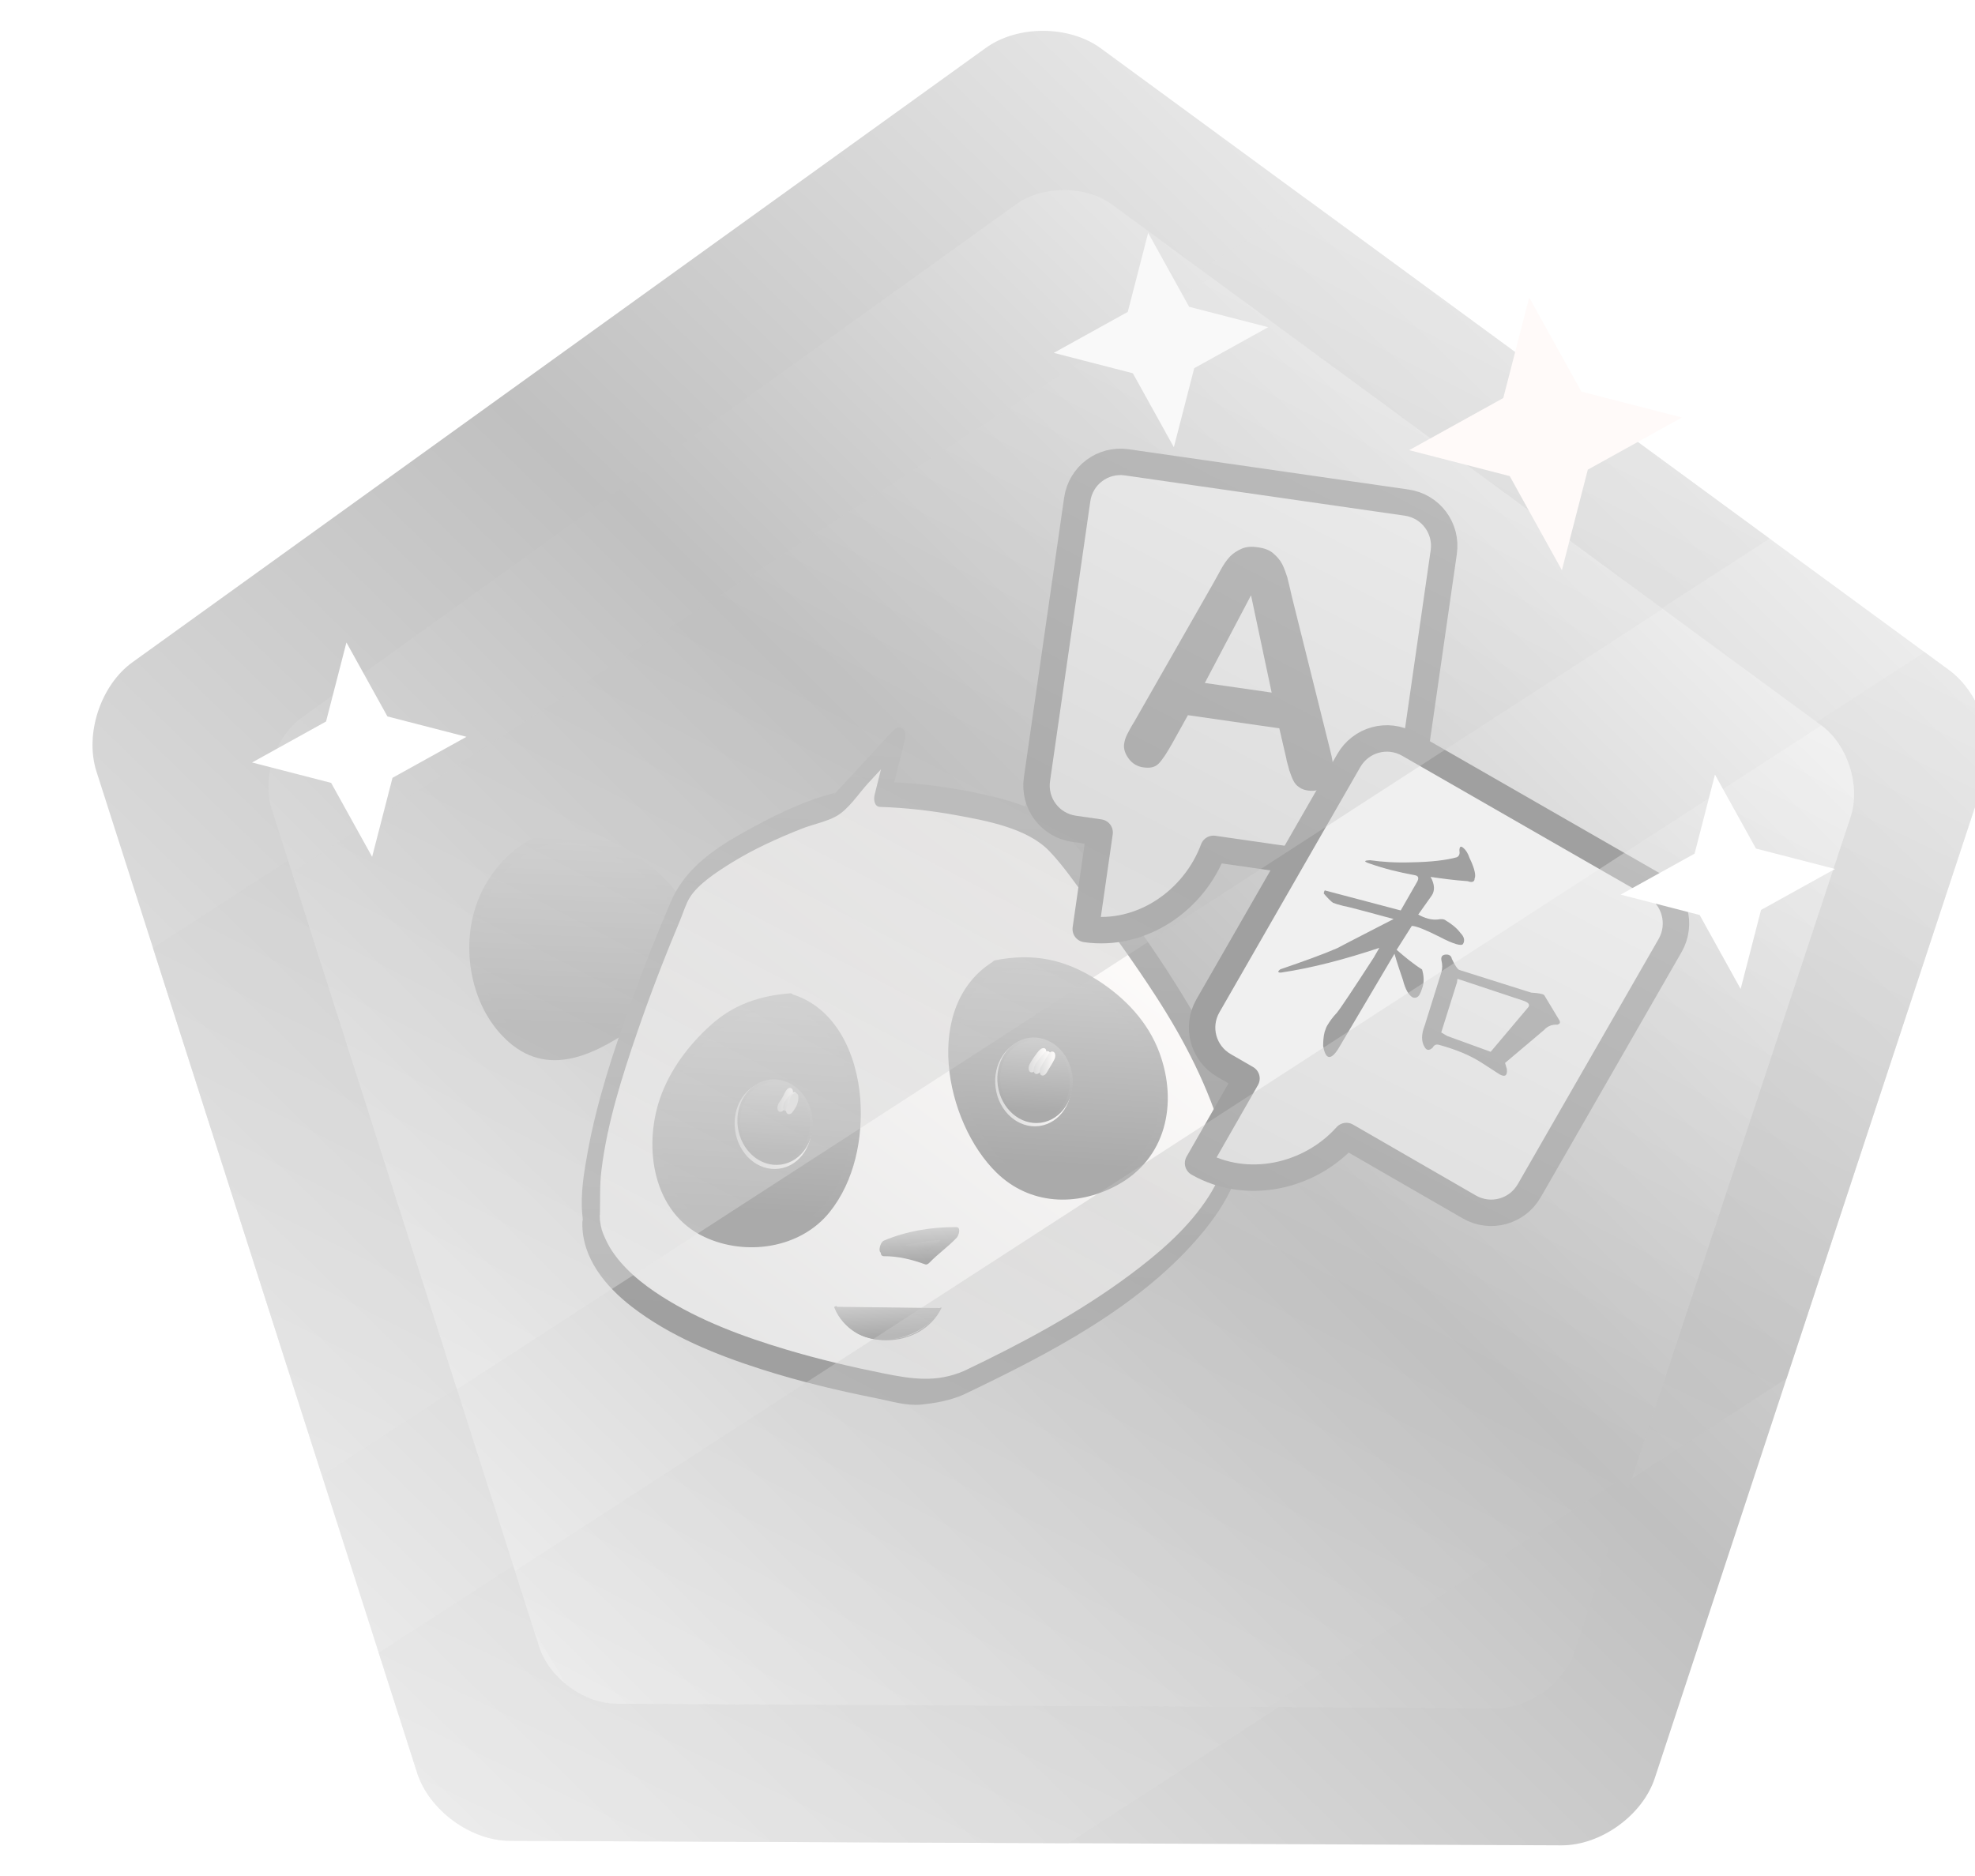 <?xml version="1.0" encoding="UTF-8" standalone="no"?>
<!-- Generator: Gravit.io -->
<svg xmlns="http://www.w3.org/2000/svg" xmlns:xlink="http://www.w3.org/1999/xlink" style="isolation:isolate" viewBox="700.103 67.461 448.348 425.969" width="448.348pt" height="425.969pt"><g style="isolation:isolate"><g><defs><filter id="pWpYwrN3e4GC0tXwWzeAmwgUWLwuTNkZ" x="-200%" y="-200%" width="400%" height="400%" filterUnits="objectBoundingBox" color-interpolation-filters="sRGB"><feGaussianBlur xmlns="http://www.w3.org/2000/svg" in="SourceGraphic" stdDeviation="2.147"/><feOffset xmlns="http://www.w3.org/2000/svg" dx="-11" dy="0" result="pf_100_offsetBlur"/><feFlood xmlns="http://www.w3.org/2000/svg" flood-color="#000000" flood-opacity="0.65"/><feComposite xmlns="http://www.w3.org/2000/svg" in2="pf_100_offsetBlur" operator="in" result="pf_100_dropShadow"/><feBlend xmlns="http://www.w3.org/2000/svg" in="SourceGraphic" in2="pf_100_dropShadow" mode="normal" result="_out_Yd2ydRu88qz9W9ImbNmeQJ5FEWaws7vu"/><feOffset xmlns="http://www.w3.org/2000/svg" in="_out_Yd2ydRu88qz9W9ImbNmeQJ5FEWaws7vu" dx="14" dy="0"/><feGaussianBlur xmlns="http://www.w3.org/2000/svg" stdDeviation="2.147" result="pf_101_offsetBlur"/><feComposite xmlns="http://www.w3.org/2000/svg" in="_out_Yd2ydRu88qz9W9ImbNmeQJ5FEWaws7vu" in2="pf_101_offsetBlur" result="pf_101_inverse" operator="out"/><feFlood xmlns="http://www.w3.org/2000/svg" flood-color="#000000" flood-opacity="0.5" result="pf_101_color"/><feComposite xmlns="http://www.w3.org/2000/svg" in="pf_101_color" in2="pf_101_inverse" operator="in" result="pf_101_shadow"/><feComposite xmlns="http://www.w3.org/2000/svg" in="pf_101_shadow" in2="_out_Yd2ydRu88qz9W9ImbNmeQJ5FEWaws7vu" operator="over" result="_out_5weFoQYJX1lZlGiSoMOiaDsYVllTPfoP"/><feMerge><feMergeNode in="_out_5weFoQYJX1lZlGiSoMOiaDsYVllTPfoP"/></feMerge></filter></defs><g filter="url(#pWpYwrN3e4GC0tXwWzeAmwgUWLwuTNkZ)"><linearGradient id="_lgradient_64" x1="0.832" y1="-0.054" x2="0.076" y2="1.137" gradientTransform="matrix(421.14,86.39,-87.519,426.643,754.129,32.005)" gradientUnits="userSpaceOnUse"><stop offset="0.435%" stop-opacity="1" style="stop-color:rgb(255,255,255)"/><stop offset="43.043%" stop-opacity="1" style="stop-color:rgb(192,192,192)"/><stop offset="98.261%" stop-opacity="1" style="stop-color:rgb(255,255,255)"/></linearGradient><path d=" M 1051.571 486.43 L 932.211 485.918 L 812.851 485.406 C 803.945 485.368 794.51 478.451 791.794 469.969 L 755.397 356.293 L 718.999 242.617 C 716.283 234.135 719.946 223.024 727.174 217.82 L 824.039 148.076 L 920.904 78.331 C 928.131 73.128 939.83 73.178 947.013 78.443 L 1043.277 149.015 L 1139.54 219.588 C 1146.723 224.853 1150.29 235.995 1147.502 244.454 L 1110.131 357.814 L 1072.76 471.174 C 1069.972 479.632 1060.477 486.468 1051.571 486.43 Z " fill="url(#_lgradient_64)"/><clipPath id="_clipPath_O3XdjxkklsXzUnmgYhoRbOEV6NRlt6vL"><path d=" M 1051.571 486.43 L 932.211 485.918 L 812.851 485.406 C 803.945 485.368 794.51 478.451 791.794 469.969 L 755.397 356.293 L 718.999 242.617 C 716.283 234.135 719.946 223.024 727.174 217.82 L 824.039 148.076 L 920.904 78.331 C 928.131 73.128 939.83 73.178 947.013 78.443 L 1043.277 149.015 L 1139.54 219.588 C 1146.723 224.853 1150.29 235.995 1147.502 244.454 L 1110.131 357.814 L 1072.76 471.174 C 1069.972 479.632 1060.477 486.468 1051.571 486.43 Z " fill="url(#_lgradient_64)"/></clipPath><g clip-path="url(#_clipPath_O3XdjxkklsXzUnmgYhoRbOEV6NRlt6vL)"><defs><linearGradient id="_lgradient_65" x1="0.832" y1="-0.054" x2="0.076" y2="1.137"><stop offset="0.435%" style="stop-color:#FFFFFF"/><stop offset="43.043%" style="stop-color:#C0C0C0"/><stop offset="98.261%" style="stop-color:#FFFFFF"/></linearGradient></defs><path d="M 644.12 339.477 L 1078.948 58 L 1141 162.423 L 706.172 443.9 L 706.172 443.9 L 706.172 443.9 L 706.172 443.9 L 706.172 443.9 L 706.172 443.9 L 706.172 443.9 L 644.12 339.477 Z" style="stroke:none;fill:url(#_lgradient_65);stroke-miterlimit:10;opacity:0.5;"/><defs><linearGradient id="_lgradient_66" x1="0.832" y1="-0.054" x2="0.076" y2="1.137"><stop offset="0.435%" style="stop-color:#FFFFFF"/><stop offset="43.043%" style="stop-color:#C0C0C0"/><stop offset="98.261%" style="stop-color:#FFFFFF"/></linearGradient></defs><path d="M 758.6 458.567 L 1228.948 154.1 L 1291 258.523 L 820.652 562.99 L 820.652 562.99 L 820.652 562.99 L 820.652 562.99 L 820.652 562.99 L 820.652 562.99 L 820.652 562.99 L 758.6 458.567 Z" style="stroke:none;fill:url(#_lgradient_66);stroke-miterlimit:10;opacity:0.5;"/></g></g><defs><filter id="fDM41DMtDGZHGSCObwCyM5U2d2SrLj6t" x="-200%" y="-200%" width="400%" height="400%" filterUnits="objectBoundingBox" color-interpolation-filters="sRGB"><feGaussianBlur xmlns="http://www.w3.org/2000/svg" in="SourceGraphic" stdDeviation="2.147"/><feOffset xmlns="http://www.w3.org/2000/svg" dx="2" dy="0" result="pf_100_offsetBlur"/><feFlood xmlns="http://www.w3.org/2000/svg" flood-color="#000000" flood-opacity="0.65"/><feComposite xmlns="http://www.w3.org/2000/svg" in2="pf_100_offsetBlur" operator="in" result="pf_100_dropShadow"/><feBlend xmlns="http://www.w3.org/2000/svg" in="SourceGraphic" in2="pf_100_dropShadow" mode="normal"/></filter></defs><g filter="url(#fDM41DMtDGZHGSCObwCyM5U2d2SrLj6t)"><linearGradient id="_lgradient_67" x1="0.832" y1="-0.054" x2="0.076" y2="1.137" gradientTransform="matrix(352.21,72.565,-73.513,356.813,789.309,74.967)" gradientUnits="userSpaceOnUse"><stop offset="0.435%" stop-opacity="1" style="stop-color:rgb(255,255,255)"/><stop offset="43.043%" stop-opacity="1" style="stop-color:rgb(192,192,192)"/><stop offset="98.261%" stop-opacity="1" style="stop-color:rgb(255,255,255)"/></linearGradient><path d=" M 1037.785 455.294 L 937.944 454.78 L 838.103 454.266 C 830.653 454.228 822.766 448.435 820.5 441.339 L 790.136 346.225 L 759.772 251.112 C 757.506 244.015 760.578 234.724 766.628 230.376 L 847.703 172.106 L 928.778 113.837 C 934.827 109.489 944.613 109.539 950.617 113.949 L 1031.089 173.05 L 1111.56 232.15 C 1117.564 236.56 1120.541 245.883 1118.202 252.956 L 1086.861 347.752 L 1055.52 442.548 C 1053.181 449.621 1045.235 455.332 1037.785 455.294 Z " fill="url(#_lgradient_67)"/><clipPath id="_clipPath_bZCCJUj0Uc98DnP8eUGmTt69x2x4bz8t"><path d=" M 1037.785 455.294 L 937.944 454.78 L 838.103 454.266 C 830.653 454.228 822.766 448.435 820.5 441.339 L 790.136 346.225 L 759.772 251.112 C 757.506 244.015 760.578 234.724 766.628 230.376 L 847.703 172.106 L 928.778 113.837 C 934.827 109.489 944.613 109.539 950.617 113.949 L 1031.089 173.05 L 1111.56 232.15 C 1117.564 236.56 1120.541 245.883 1118.202 252.956 L 1086.861 347.752 L 1055.52 442.548 C 1053.181 449.621 1045.235 455.332 1037.785 455.294 Z " fill="url(#_lgradient_67)"/></clipPath><g clip-path="url(#_clipPath_bZCCJUj0Uc98DnP8eUGmTt69x2x4bz8t)"><defs><filter id="NNyll74XsGLFN90eTIG6k82MB1gJDvoc" x="-200%" y="-200%" width="400%" height="400%" filterUnits="objectBoundingBox" color-interpolation-filters="sRGB"><feGaussianBlur xmlns="http://www.w3.org/2000/svg" in="SourceGraphic" stdDeviation="2.147"/><feOffset xmlns="http://www.w3.org/2000/svg" dx="-3" dy="0" result="pf_100_offsetBlur"/><feFlood xmlns="http://www.w3.org/2000/svg" flood-color="#000000" flood-opacity="0.65"/><feComposite xmlns="http://www.w3.org/2000/svg" in2="pf_100_offsetBlur" operator="in" result="pf_100_dropShadow"/><feBlend xmlns="http://www.w3.org/2000/svg" in="SourceGraphic" in2="pf_100_dropShadow" mode="normal" result="_out_qfyFf3OY33ayKQXnVIwePAfuQcjn77ZX"/><feOffset xmlns="http://www.w3.org/2000/svg" in="_out_qfyFf3OY33ayKQXnVIwePAfuQcjn77ZX" dx="5" dy="0"/><feGaussianBlur xmlns="http://www.w3.org/2000/svg" stdDeviation="2.147" result="pf_101_offsetBlur"/><feComposite xmlns="http://www.w3.org/2000/svg" in="_out_qfyFf3OY33ayKQXnVIwePAfuQcjn77ZX" in2="pf_101_offsetBlur" result="pf_101_inverse" operator="out"/><feFlood xmlns="http://www.w3.org/2000/svg" flood-color="#000000" flood-opacity="0.5" result="pf_101_color"/><feComposite xmlns="http://www.w3.org/2000/svg" in="pf_101_color" in2="pf_101_inverse" operator="in" result="pf_101_shadow"/><feComposite xmlns="http://www.w3.org/2000/svg" in="pf_101_shadow" in2="_out_qfyFf3OY33ayKQXnVIwePAfuQcjn77ZX" operator="over" result="_out_9rQ9YYWbX8FCmV8etnApmzTYC5WPh8dO"/><feMerge><feMergeNode in="_out_9rQ9YYWbX8FCmV8etnApmzTYC5WPh8dO"/></feMerge></filter></defs><g filter="url(#NNyll74XsGLFN90eTIG6k82MB1gJDvoc)"><clipPath id="_clipPath_cDYC7NiPjhnKlXKaSxbi5YA1qu7CISby"><rect x="783.353" y="232.007" width="258.338" height="317.955" transform="matrix(0.991,-0.136,0.136,0.991,-44.568,127.272)" fill="rgb(255,255,255)"/></clipPath><g clip-path="url(#_clipPath_cDYC7NiPjhnKlXKaSxbi5YA1qu7CISby)"><clipPath id="_clipPath_V4GwvuVBcQ1tbMJ3ZfJ3lBwByOq3Umu9"><path d=" M 763 250.978 L 1018.955 215.968 L 1062.044 530.99 L 806.089 566 L 763 250.978 Z " fill="rgb(255,255,255)"/></clipPath><g clip-path="url(#_clipPath_V4GwvuVBcQ1tbMJ3ZfJ3lBwByOq3Umu9)"><linearGradient id="_lgradient_68" x1="0.257" y1="0.893" x2="0.61" y2="-1.135" gradientTransform="matrix(47.817,-6.541,6.668,48.75,800.432,260.454)" gradientUnits="userSpaceOnUse"><stop offset="2.5%" stop-opacity="1" style="stop-color:rgb(170,170,170)"/><stop offset="98.75%" stop-opacity="1" style="stop-color:rgb(255,255,255)"/><stop offset="100%" stop-opacity="1" style="stop-color:rgb(255,255,255)"/></linearGradient><path d=" M 851.228 275.69 C 848.838 267.994 838.012 261.185 830.947 258.407 C 818.534 253.687 806.629 264.408 804.235 276.235 C 803.288 281.044 803.538 286.292 805.036 291.135 C 806.534 295.977 809.281 300.415 813.328 303.606 C 822.913 311.12 832.958 304.397 841.011 298.749" fill="url(#_lgradient_68)"/><linearGradient id="_lgradient_69" x1="0.257" y1="0.893" x2="0.61" y2="-1.135" gradientTransform="matrix(49.969,-6.835,7.01,51.247,799.137,259.247)" gradientUnits="userSpaceOnUse"><stop offset="2.5%" stop-opacity="1" style="stop-color:rgb(170,170,170)"/><stop offset="98.75%" stop-opacity="1" style="stop-color:rgb(255,255,255)"/><stop offset="100%" stop-opacity="1" style="stop-color:rgb(255,255,255)"/></linearGradient><path d=" M 852.132 274.669 C 850.331 269.599 846.277 265.818 841.982 262.768 C 837.589 259.648 832.27 256.441 826.794 255.925 C 816.016 254.911 806.938 264.111 803.945 273.761 C 800.762 284.022 803.396 296.877 811.654 304.089 C 821.348 312.556 832.318 306.172 841.198 299.964 C 842.132 299.311 842.268 296.524 840.824 297.534 C 832.783 303.156 822.687 309.405 813.636 301.986 C 805.644 295.436 802.608 283.066 805.945 273.385 C 809.185 263.984 819.062 256.319 829.256 259.4 C 837.406 261.863 847.379 268.421 850.324 276.71 C 850.816 278.096 852.504 275.715 852.132 274.669 Z " fill="url(#_lgradient_69)"/><linearGradient id="_lgradient_70" x1="0.257" y1="0.893" x2="0.61" y2="-1.135" gradientTransform="matrix(45.038,-6.16,6.127,44.797,925.342,231.518)" gradientUnits="userSpaceOnUse"><stop offset="2.5%" stop-opacity="1" style="stop-color:rgb(170,170,170)"/><stop offset="98.75%" stop-opacity="1" style="stop-color:rgb(255,255,255)"/><stop offset="100%" stop-opacity="1" style="stop-color:rgb(255,255,255)"/></linearGradient><path d=" M 928.583 255.206 C 931.048 243.905 935.506 231.528 948.715 228.384 C 949.738 228.15 950.772 228.022 951.806 227.99 C 958.402 227.788 965.023 231.514 969.153 236.845 C 970.011 237.952 970.761 239.128 971.382 240.353 C 972.648 242.852 973.373 245.553 973.365 248.279 C 973.387 250.109 973.276 252.056 973.011 254.02 C 972.036 261.221 968.97 268.65 962.623 271.41 C 955.787 274.217 948.864 272.489 942.122 272.075" fill="url(#_lgradient_70)"/><linearGradient id="_lgradient_71" x1="0.257" y1="0.893" x2="0.61" y2="-1.135" gradientTransform="matrix(47.042,-6.434,6.481,47.379,924.104,230.468)" gradientUnits="userSpaceOnUse"><stop offset="2.5%" stop-opacity="1" style="stop-color:rgb(170,170,170)"/><stop offset="98.75%" stop-opacity="1" style="stop-color:rgb(255,255,255)"/><stop offset="100%" stop-opacity="1" style="stop-color:rgb(255,255,255)"/></linearGradient><path d=" M 929.531 255.165 C 931.366 246.935 934.101 237.981 941.37 232.921 C 949.606 227.188 959.912 229.138 966.698 236.133 C 973.306 242.946 973.659 252.882 970.232 261.393 C 965.307 273.63 953.236 271.443 942.445 270.654 C 941.311 270.571 940.44 273.396 941.798 273.495 C 948.615 273.993 956.021 275.638 962.555 272.771 C 966.761 270.927 969.664 267.155 971.48 263.045 C 975.373 254.232 975.934 243.117 969.68 235.304 C 962.966 226.915 951.702 224.042 942.316 229.639 C 933.329 234.999 929.786 245.595 927.635 255.247 C 927.203 257.182 929.197 256.662 929.531 255.165 Z " fill="url(#_lgradient_71)"/><linearGradient id="_lgradient_72" x1="0.076" y1="0.826" x2="1.119" y2="-0.197" gradientTransform="matrix(145.783,-19.941,20.008,146.276,816.751,246.702)" gradientUnits="userSpaceOnUse"><stop offset="0.87%" stop-opacity="1" style="stop-color:rgb(230,230,230)"/><stop offset="65%" stop-opacity="1" style="stop-color:rgb(254,252,251)"/></linearGradient><path d=" M 914.827 381.443 C 988.405 346.507 975.282 322.896 975.282 322.896 C 971.849 301.704 935.648 257.984 935.648 257.984 C 925.286 248.705 896.55 247.821 896.55 247.821 L 899.66 235.362 L 886.075 250.057 C 886.075 250.057 858.632 258.624 851.142 270.345 C 851.142 270.345 828.012 322.181 830.396 343.517 C 830.396 343.517 824.095 369.784 904.352 383.678 C 904.352 383.678 911.429 383.078 914.827 381.443 Z " fill="url(#_lgradient_72)"/><linearGradient id="_lgradient_73" x1="0.257" y1="0.893" x2="0.61" y2="-1.135" gradientTransform="matrix(149.979,-20.515,20.742,151.645,814.323,244.348)" gradientUnits="userSpaceOnUse"><stop offset="2.5%" stop-opacity="1" style="stop-color:rgb(160,160,160)"/><stop offset="98.333%" stop-opacity="1" style="stop-color:rgb(220,220,220)"/><stop offset="98.75%" stop-opacity="1" style="stop-color:rgb(255,255,255)"/></linearGradient><path d=" M 914.69 384.167 C 934.012 374.942 955.226 364.106 969.139 347.258 C 974.25 341.068 979.139 332.812 978.06 324.425 C 976.891 315.344 972.193 306.444 967.666 298.605 C 959.256 284.043 949.179 270.362 938.628 257.288 C 934.068 251.638 926.459 249.439 919.624 247.879 C 912.303 246.209 904.706 245.225 897.197 244.98 C 897.613 245.9 898.03 246.82 898.447 247.739 L 901.556 235.28 C 902.066 233.233 900.473 231.574 898.798 233.385 C 896.535 235.834 894.27 238.283 892.006 240.732 C 890.518 242.342 889.029 243.952 887.541 245.562 C 887.028 246.118 886.47 246.655 885.99 247.24 C 885.07 248.359 885.037 247.617 886.188 247.34 C 878.638 249.156 870.895 253.042 864.202 256.842 C 857.638 260.57 851.468 265.03 848.427 272.103 C 845.092 279.863 841.992 287.729 839.135 295.676 C 835.22 306.57 831.555 317.718 829.492 329.13 C 828.673 333.657 827.85 338.528 828.288 343.144 C 828.327 343.559 828.461 345.487 828.497 343.612 C 828.496 343.659 828.471 343.708 828.47 343.756 C 828.456 344.196 828.308 344.632 828.302 345.076 C 828.175 353.035 833.532 359.51 839.552 364.159 C 848.267 370.89 858.781 375.105 869.189 378.419 C 877.65 381.114 886.302 383.186 895.007 384.913 C 898.316 385.569 901.806 386.685 905.188 386.362 C 908.374 386.057 911.741 385.431 914.69 384.167 C 916.725 383.294 917.723 377.536 914.965 378.718 C 908.616 381.441 903.081 380.563 896.542 379.251 C 889.166 377.771 881.833 376.033 874.622 373.88 C 864.827 370.956 854.995 367.327 846.334 361.805 C 841.858 358.952 837.388 355.353 834.587 350.762 C 833.852 349.556 832.95 347.537 832.701 346.628 C 832.552 346.083 832.454 345.53 832.363 344.975 C 832.184 343.882 832.325 344.627 832.279 344.058 C 832.201 343.104 832.297 343.09 832.288 343.457 C 832.376 339.978 832.215 336.545 832.648 333.052 C 833.969 322.398 837.297 311.911 840.772 301.793 C 843.728 293.186 847.009 284.687 850.533 276.296 C 851.219 274.659 851.777 272.697 852.726 271.185 C 854.635 268.141 858.865 265.403 862.051 263.417 C 867.095 260.274 872.575 257.801 878.091 255.615 C 880.569 254.633 883.613 254.065 885.938 252.781 C 888.739 251.233 891.064 247.567 893.192 245.265 C 895.635 242.623 898.078 239.98 900.521 237.338 L 897.763 235.443 L 894.654 247.903 C 894.401 248.919 894.538 250.617 895.904 250.662 C 901.722 250.851 907.583 251.519 913.305 252.567 C 920.085 253.809 929.307 255.488 934.307 260.691 C 937.578 264.094 940.334 268.236 943.18 271.986 C 948.497 278.995 953.636 286.151 958.424 293.533 C 965.115 303.848 970.384 314.184 973.864 325.927 C 973.878 325.974 973.837 325.69 973.966 326.379 C 974.052 326.833 974.119 327.285 974.163 327.744 C 974.195 328.07 974.127 329.967 974.069 330.348 C 973.528 333.941 971.83 337.209 969.659 340.359 C 965.147 346.904 958.891 352.228 952.562 356.94 C 940.919 365.604 928.033 372.48 914.965 378.718 C 912.976 379.668 912.016 385.443 914.69 384.167 Z " fill="url(#_lgradient_73)"/><linearGradient id="_lgradient_74" x1="0.257" y1="0.893" x2="0.61" y2="-1.135" gradientTransform="matrix(16.276,-2.226,0.707,5.168,896.52,349.264)" gradientUnits="userSpaceOnUse"><stop offset="2.5%" stop-opacity="1" style="stop-color:rgb(170,170,170)"/><stop offset="98.75%" stop-opacity="1" style="stop-color:rgb(255,255,255)"/><stop offset="100%" stop-opacity="1" style="stop-color:rgb(255,255,255)"/></linearGradient><path d=" M 896.688 350.495 C 900.971 348.572 907.761 347.376 912.857 347.481 C 911.008 349.606 908.299 351.314 906.677 353.14 C 904.135 352.151 899.982 351.114 897.058 351.247" fill="url(#_lgradient_74)"/><linearGradient id="_lgradient_75" x1="0.257" y1="0.893" x2="0.61" y2="-1.135" gradientTransform="matrix(18.357,-2.511,1.08,7.896,895.33,348.027)" gradientUnits="userSpaceOnUse"><stop offset="2.5%" stop-opacity="1" style="stop-color:rgb(170,170,170)"/><stop offset="98.75%" stop-opacity="1" style="stop-color:rgb(255,255,255)"/><stop offset="100%" stop-opacity="1" style="stop-color:rgb(255,255,255)"/></linearGradient><path d=" M 896.619 351.857 C 901.607 349.739 907.133 348.871 912.534 348.901 C 912.498 348.098 912.462 347.296 912.427 346.493 C 910.509 348.537 908.19 350.134 906.247 352.152 C 906.578 352.022 906.909 351.891 907.241 351.76 C 904.088 350.601 900.754 349.804 897.382 349.827 C 896.229 349.834 895.399 352.676 896.735 352.667 C 899.957 352.646 903.104 353.413 906.114 354.52 C 906.503 354.663 906.854 354.392 907.108 354.128 C 909.051 352.11 911.367 350.517 913.287 348.469 C 913.736 347.991 914.353 346.068 913.18 346.061 C 907.632 346.03 901.881 346.957 896.757 349.133 C 895.737 349.566 895.237 352.444 896.619 351.857 Z " fill="url(#_lgradient_75)"/><defs><filter id="2mE8TO2YO3F6ZxO5YhAJrXbuf5OGRwit" x="-200%" y="-200%" width="400%" height="400%" filterUnits="objectBoundingBox" color-interpolation-filters="sRGB"><feOffset xmlns="http://www.w3.org/2000/svg" in="SourceGraphic" dx="0" dy="0"/><feGaussianBlur xmlns="http://www.w3.org/2000/svg" stdDeviation="2.147" result="pf_100_offsetBlur"/><feComposite xmlns="http://www.w3.org/2000/svg" in="SourceGraphic" in2="pf_100_offsetBlur" result="pf_100_inverse" operator="out"/><feFlood xmlns="http://www.w3.org/2000/svg" flood-color="#000000" flood-opacity="0.5" result="pf_100_color"/><feComposite xmlns="http://www.w3.org/2000/svg" in="pf_100_color" in2="pf_100_inverse" operator="in" result="pf_100_shadow"/><feComposite xmlns="http://www.w3.org/2000/svg" in="pf_100_shadow" in2="SourceGraphic" operator="over"/></filter></defs><g filter="url(#2mE8TO2YO3F6ZxO5YhAJrXbuf5OGRwit)"><linearGradient id="_lgradient_76" x1="0.257" y1="0.893" x2="0.61" y2="-1.135" gradientTransform="matrix(45.907,-6.279,7.25,53.003,909.76,288.413)" gradientUnits="userSpaceOnUse"><stop offset="2.5%" stop-opacity="1" style="stop-color:rgb(170,170,170)"/><stop offset="98.75%" stop-opacity="1" style="stop-color:rgb(255,255,255)"/><stop offset="100%" stop-opacity="1" style="stop-color:rgb(255,255,255)"/></linearGradient><path d=" M 921.948 286.868 C 902.621 298.069 915.526 339.628 937.567 338.485 C 949.786 337.883 960.773 330.229 960.327 317.187 C 959.689 304.704 953.182 296.235 942.726 290.177 C 934.884 285.633 929.49 285.302 921.686 286.904" fill="url(#_lgradient_76)"/></g><linearGradient id="_lgradient_77" x1="0.257" y1="0.893" x2="0.61" y2="-1.135" gradientTransform="matrix(48.113,-6.581,7.616,55.681,908.418,287.278)" gradientUnits="userSpaceOnUse"><stop offset="2.5%" stop-opacity="1" style="stop-color:rgb(170,170,170)"/><stop offset="98.75%" stop-opacity="1" style="stop-color:rgb(255,255,255)"/><stop offset="100%" stop-opacity="1" style="stop-color:rgb(255,255,255)"/></linearGradient><path d=" M 921.761 285.654 C 905.332 295.634 910.558 322.244 922.347 333.718 C 929.847 341.018 940.423 341.491 949.527 336.648 C 960.836 330.633 963.55 317.975 959.314 306.49 C 956.735 299.493 951.529 294.026 945.328 290.041 C 937.848 285.235 930.701 283.788 922.009 285.484 C 920.872 285.705 920.145 288.562 921.363 288.324 C 927.357 287.156 932.95 287.156 938.612 289.711 C 944.151 292.21 949.394 295.992 953.174 300.782 C 960.945 310.629 962.395 326.417 950.4 333.49 C 942.453 338.176 932.421 338.551 925.214 332.454 C 919.196 327.363 915.494 319.616 914.103 311.953 C 912.506 303.151 913.9 293.085 922.135 288.083 C 923.119 287.486 923.277 284.733 921.761 285.654 Z " fill="url(#_lgradient_77)"/><linearGradient id="_lgradient_78" x1="0" y1="0.5" x2="1" y2="0.5" gradientTransform="matrix(17.153,-2.346,2.687,19.647,920.778,304.639)" gradientUnits="userSpaceOnUse"><stop offset="0%" stop-opacity="1" style="stop-color:rgb(220,220,220)"/><stop offset="100%" stop-opacity="1" style="stop-color:rgb(254,252,251)"/><stop offset="100%" stop-opacity="1" style="stop-color:rgb(12,10,9)"/><stop offset="100%" stop-opacity="1" style="stop-color:rgb(255,255,255)"/></linearGradient><path d=" M 939.275 312.116 C 940.017 317.541 936.778 322.465 932.043 323.113 C 927.306 323.761 922.864 319.887 922.122 314.462 C 921.38 309.036 924.618 304.114 929.355 303.466 C 934.091 302.818 938.533 306.69 939.275 312.116 Z " fill="url(#_lgradient_78)"/><linearGradient id="_lgradient_79" x1="0.257" y1="0.893" x2="0.61" y2="-1.135" gradientTransform="matrix(16.275,-2.226,2.55,18.642,921.656,304.519)" gradientUnits="userSpaceOnUse"><stop offset="2.5%" stop-opacity="1" style="stop-color:rgb(170,170,170)"/><stop offset="98.75%" stop-opacity="1" style="stop-color:rgb(255,255,255)"/><stop offset="100%" stop-opacity="1" style="stop-color:rgb(255,255,255)"/></linearGradient><path d=" M 939.206 311.613 C 939.91 316.761 936.838 321.433 932.344 322.048 C 927.849 322.663 923.635 318.988 922.931 313.839 C 922.227 308.692 925.3 304.02 929.794 303.406 C 934.288 302.791 938.502 306.466 939.206 311.613 Z " fill="url(#_lgradient_79)"/><linearGradient id="_lgradient_80" x1="0.257" y1="0.893" x2="0.61" y2="-1.135"><stop offset="2.5%" stop-opacity="1" style="stop-color:rgb(170,170,170)"/><stop offset="98.75%" stop-opacity="1" style="stop-color:rgb(255,255,255)"/><stop offset="100%" stop-opacity="1" style="stop-color:rgb(255,255,255)"/></linearGradient><path d=" M 939.206 311.613 C 939.91 316.761 936.838 321.433 932.344 322.048 C 927.849 322.663 923.635 318.988 922.931 313.839 C 922.227 308.692 925.3 304.02 929.794 303.406 C 934.288 302.791 938.502 306.466 939.206 311.613 Z " fill="none" vector-effect="non-scaling-stroke" stroke-width="0.65" stroke="url(#_lgradient_80)" stroke-linejoin="miter" stroke-linecap="square" stroke-miterlimit="3"/><linearGradient id="_lgradient_81" x1="0" y1="0.5" x2="1" y2="0.5" gradientTransform="matrix(4.482,-0.613,0.693,5.07,929.039,305.957)" gradientUnits="userSpaceOnUse"><stop offset="0%" stop-opacity="1" style="stop-color:rgb(220,220,220)"/><stop offset="100%" stop-opacity="1" style="stop-color:rgb(254,252,251)"/><stop offset="100%" stop-opacity="1" style="stop-color:rgb(12,10,9)"/><stop offset="100%" stop-opacity="1" style="stop-color:rgb(255,255,255)"/></linearGradient><path d=" M 932.728 305.465 C 932.128 305.638 931.626 306.402 931.267 306.873 C 930.71 307.607 930.206 308.35 929.792 309.175 C 929.561 309.637 929.456 310.648 930.057 310.893 C 930.709 311.159 931.224 310.299 931.448 309.852 C 931.218 310.311 931.436 309.895 931.492 309.801 C 931.567 309.675 931.646 309.552 931.727 309.428 C 931.813 309.297 931.903 309.166 931.993 309.037 C 932.04 308.972 932.087 308.906 932.133 308.841 C 932.034 308.976 932.033 308.978 932.129 308.849 C 932.302 308.628 932.473 308.404 932.661 308.194 C 932.735 308.111 933.014 307.884 932.679 308.152 C 932.89 307.982 932.506 308.214 932.591 308.189 C 933.661 307.882 934.212 305.039 932.728 305.465 Z " fill="url(#_lgradient_81)"/><linearGradient id="_lgradient_82" x1="0" y1="0.5" x2="1" y2="0.5" gradientTransform="matrix(4.26,-0.583,0.655,4.789,930.187,306.605)" gradientUnits="userSpaceOnUse"><stop offset="0%" stop-opacity="1" style="stop-color:rgb(220,220,220)"/><stop offset="100%" stop-opacity="1" style="stop-color:rgb(254,252,251)"/><stop offset="100%" stop-opacity="1" style="stop-color:rgb(12,10,9)"/><stop offset="100%" stop-opacity="1" style="stop-color:rgb(255,255,255)"/></linearGradient><path d=" M 933.124 306.519 C 932.438 307.404 931.607 308.192 931.094 309.202 C 930.825 309.731 930.48 310.622 930.979 311.135 C 931.444 311.612 932.168 311.027 932.391 310.587 C 932.506 310.36 932.641 310.145 932.786 309.935 C 932.671 310.101 932.797 309.923 932.852 309.853 C 932.936 309.747 933.022 309.643 933.109 309.539 C 933.4 309.19 933.707 308.855 933.985 308.496 C 934.394 307.967 934.763 307.152 934.459 306.486 C 934.181 305.878 933.467 306.076 933.124 306.519 Z " fill="url(#_lgradient_82)"/><linearGradient id="_lgradient_83" x1="0" y1="0.5" x2="1" y2="0.5" gradientTransform="matrix(3.988,-0.545,0.697,5.096,931.542,306.658)" gradientUnits="userSpaceOnUse"><stop offset="0%" stop-opacity="1" style="stop-color:rgb(220,220,220)"/><stop offset="100%" stop-opacity="1" style="stop-color:rgb(254,252,251)"/><stop offset="100%" stop-opacity="1" style="stop-color:rgb(12,10,9)"/><stop offset="100%" stop-opacity="1" style="stop-color:rgb(255,255,255)"/></linearGradient><path d=" M 933.813 307.288 C 933.887 307.142 933.791 307.32 933.765 307.365 C 933.694 307.487 933.624 307.608 933.551 307.729 C 933.418 307.95 933.28 308.167 933.144 308.386 C 932.837 308.88 932.559 309.382 932.298 309.902 C 932.067 310.363 931.962 311.374 932.563 311.619 C 933.215 311.886 933.73 311.026 933.955 310.578 C 933.881 310.723 933.977 310.545 934.003 310.5 C 934.073 310.379 934.144 310.257 934.217 310.137 C 934.349 309.916 934.487 309.699 934.623 309.479 C 934.931 308.986 935.209 308.484 935.47 307.964 C 935.701 307.502 935.806 306.491 935.205 306.246 C 934.553 305.98 934.038 306.84 933.813 307.288 Z " fill="url(#_lgradient_83)"/><defs><filter id="PfQl09VpFAQE3l3HaKnrbX5iLXvykxUE" x="-200%" y="-200%" width="400%" height="400%" filterUnits="objectBoundingBox" color-interpolation-filters="sRGB"><feOffset xmlns="http://www.w3.org/2000/svg" in="SourceGraphic" dx="0" dy="0"/><feGaussianBlur xmlns="http://www.w3.org/2000/svg" stdDeviation="2.147" result="pf_100_offsetBlur"/><feComposite xmlns="http://www.w3.org/2000/svg" in="SourceGraphic" in2="pf_100_offsetBlur" result="pf_100_inverse" operator="out"/><feFlood xmlns="http://www.w3.org/2000/svg" flood-color="#000000" flood-opacity="0.5" result="pf_100_color"/><feComposite xmlns="http://www.w3.org/2000/svg" in="pf_100_color" in2="pf_100_inverse" operator="in" result="pf_100_shadow"/><feComposite xmlns="http://www.w3.org/2000/svg" in="pf_100_shadow" in2="SourceGraphic" operator="over"/></filter></defs><g filter="url(#PfQl09VpFAQE3l3HaKnrbX5iLXvykxUE)"><linearGradient id="_lgradient_84" x1="0.257" y1="0.893" x2="0.61" y2="-1.135" gradientTransform="matrix(45.907,-6.279,7.25,53.003,841.157,298.934)" gradientUnits="userSpaceOnUse"><stop offset="2.5%" stop-opacity="1" style="stop-color:rgb(170,170,170)"/><stop offset="98.75%" stop-opacity="1" style="stop-color:rgb(255,255,255)"/><stop offset="100%" stop-opacity="1" style="stop-color:rgb(255,255,255)"/></linearGradient><path d=" M 874.909 294.44 C 896.534 300.04 895.263 343.537 873.725 348.355 C 861.793 351.056 849.154 346.635 846.082 333.951 C 843.344 321.756 847.337 311.85 855.783 303.207 C 862.117 296.725 867.223 294.956 875.171 294.404" fill="url(#_lgradient_84)"/></g><linearGradient id="_lgradient_85" x1="0.257" y1="0.893" x2="0.61" y2="-1.135" gradientTransform="matrix(48.06,-6.574,7.623,55.73,839.884,297.781)" gradientUnits="userSpaceOnUse"><stop offset="2.5%" stop-opacity="1" style="stop-color:rgb(170,170,170)"/><stop offset="98.75%" stop-opacity="1" style="stop-color:rgb(255,255,255)"/><stop offset="100%" stop-opacity="1" style="stop-color:rgb(255,255,255)"/></linearGradient><path d=" M 874.345 295.82 C 890.352 300.319 892.428 322.79 886.557 335.717 C 882.652 344.312 874.965 348.218 865.642 347.643 C 852.63 346.841 845.265 336.321 846.329 323.71 C 846.933 316.54 850.549 310.249 855.384 305.063 C 860.864 299.186 866.899 296.455 874.848 295.825 C 876.004 295.732 876.794 292.88 875.494 292.984 C 868.56 293.534 862.673 295.5 857.438 300.211 C 852.4 304.743 848.114 310.454 845.911 316.909 C 842.086 328.119 844.362 342.842 856.017 348.302 C 865.449 352.721 877.817 350.918 884.45 342.647 C 890.103 335.599 892.051 325.838 891.395 316.992 C 890.652 306.951 885.943 296.003 875.472 293.06 C 874.271 292.722 873.207 295.499 874.345 295.82 Z " fill="url(#_lgradient_85)"/><linearGradient id="_lgradient_86" x1="0" y1="0.5" x2="1" y2="0.5" gradientTransform="matrix(17.303,-2.367,2.711,19.819,861.62,314.166)" gradientUnits="userSpaceOnUse"><stop offset="0%" stop-opacity="1" style="stop-color:rgb(220,220,220)"/><stop offset="100%" stop-opacity="1" style="stop-color:rgb(254,252,251)"/><stop offset="100%" stop-opacity="1" style="stop-color:rgb(12,10,9)"/><stop offset="100%" stop-opacity="1" style="stop-color:rgb(255,255,255)"/></linearGradient><path d=" M 880.279 321.708 C 881.027 327.18 877.76 332.147 872.983 332.801 C 868.205 333.454 863.724 329.547 862.975 324.075 C 862.227 318.602 865.494 313.636 870.272 312.982 C 875.049 312.329 879.53 316.235 880.279 321.708 Z " fill="url(#_lgradient_86)"/><linearGradient id="_lgradient_87" x1="0.257" y1="0.893" x2="0.61" y2="-1.135" gradientTransform="matrix(16.276,-2.226,2.55,18.641,862.648,314.025)" gradientUnits="userSpaceOnUse"><stop offset="2.5%" stop-opacity="1" style="stop-color:rgb(170,170,170)"/><stop offset="98.75%" stop-opacity="1" style="stop-color:rgb(255,255,255)"/><stop offset="100%" stop-opacity="1" style="stop-color:rgb(255,255,255)"/></linearGradient><path d=" M 880.198 321.119 C 880.902 326.268 877.83 330.938 873.335 331.553 C 868.841 332.168 864.627 328.494 863.923 323.346 C 863.219 318.198 866.291 313.527 870.785 312.912 C 875.28 312.297 879.494 315.972 880.198 321.119 Z " fill="url(#_lgradient_87)"/><linearGradient id="_lgradient_88" x1="0.257" y1="0.893" x2="0.61" y2="-1.135"><stop offset="2.5%" stop-opacity="1" style="stop-color:rgb(170,170,170)"/><stop offset="98.75%" stop-opacity="1" style="stop-color:rgb(255,255,255)"/><stop offset="100%" stop-opacity="1" style="stop-color:rgb(255,255,255)"/></linearGradient><path d=" M 880.198 321.119 C 880.902 326.268 877.83 330.938 873.335 331.553 C 868.841 332.168 864.627 328.494 863.923 323.346 C 863.219 318.198 866.291 313.527 870.785 312.912 C 875.28 312.297 879.494 315.972 880.198 321.119 Z " fill="none" vector-effect="non-scaling-stroke" stroke-width="0.65" stroke="url(#_lgradient_88)" stroke-linejoin="miter" stroke-linecap="square" stroke-miterlimit="3"/><linearGradient id="_lgradient_89" x1="0" y1="0.5" x2="1" y2="0.5" gradientTransform="matrix(3.988,-0.546,0.693,5.068,872.005,314.911)" gradientUnits="userSpaceOnUse"><stop offset="0%" stop-opacity="1" style="stop-color:rgb(220,220,220)"/><stop offset="100%" stop-opacity="1" style="stop-color:rgb(254,252,251)"/><stop offset="100%" stop-opacity="1" style="stop-color:rgb(12,10,9)"/><stop offset="100%" stop-opacity="1" style="stop-color:rgb(255,255,255)"/></linearGradient><path d=" M 874.277 315.54 C 874.184 315.732 874.093 315.924 873.996 316.114 C 874.086 315.937 873.826 316.428 873.797 316.479 C 873.603 316.828 873.398 317.184 873.16 317.504 C 872.759 318.041 872.379 318.839 872.687 319.513 C 872.961 320.114 873.685 319.932 874.021 319.481 C 874.786 318.453 875.373 317.367 875.933 316.216 C 876.159 315.751 876.273 314.745 875.669 314.498 C 875.021 314.234 874.496 315.09 874.277 315.54 Z " fill="url(#_lgradient_89)"/><linearGradient id="_lgradient_90" x1="0" y1="0.5" x2="1" y2="0.5" gradientTransform="matrix(3.462,-0.474,0.549,4.013,873.467,315.809)" gradientUnits="userSpaceOnUse"><stop offset="0%" stop-opacity="1" style="stop-color:rgb(220,220,220)"/><stop offset="100%" stop-opacity="1" style="stop-color:rgb(254,252,251)"/><stop offset="100%" stop-opacity="1" style="stop-color:rgb(12,10,9)"/><stop offset="100%" stop-opacity="1" style="stop-color:rgb(255,255,255)"/></linearGradient><path d=" M 875.606 315.832 C 875.048 316.531 874.406 317.116 874.075 317.974 C 873.889 318.457 873.708 319.434 874.34 319.693 C 874.959 319.945 875.551 319.117 875.731 318.65 C 875.811 318.442 875.717 318.719 875.677 318.736 C 875.71 318.722 875.773 318.588 875.793 318.555 C 875.733 318.653 875.671 318.706 875.778 318.585 C 875.84 318.515 875.898 318.443 875.96 318.374 C 876.128 318.185 876.309 318.007 876.467 317.809 C 876.882 317.288 877.243 316.46 876.94 315.8 C 876.66 315.185 875.953 315.396 875.606 315.832 Z " fill="url(#_lgradient_90)"/><linearGradient id="_lgradient_91" x1="6.971" y1="-32.255" x2="0.971" y2="74.904" gradientTransform="matrix(3.191,-0.437,0.617,4.514,874.026,316)" gradientUnits="userSpaceOnUse"><stop offset="0%" stop-opacity="1" style="stop-color:rgb(220,220,220)"/><stop offset="100%" stop-opacity="1" style="stop-color:rgb(254,252,251)"/><stop offset="100%" stop-opacity="1" style="stop-color:rgb(12,10,9)"/><stop offset="100%" stop-opacity="1" style="stop-color:rgb(255,255,255)"/></linearGradient><path d=" M 875.351 317.784 C 875.352 317.655 875.351 317.664 875.346 317.811 C 875.375 317.637 875.372 317.627 875.339 317.783 C 875.354 317.728 875.37 317.672 875.386 317.617 C 875.318 317.771 875.328 317.755 875.418 317.567 C 875.426 317.573 875.242 317.849 875.235 317.861 C 875.142 317.992 875.146 317.989 875.248 317.851 C 875.201 317.914 875.153 317.977 875.106 318.04 C 874.701 318.574 874.325 319.378 874.632 320.049 C 874.908 320.654 875.627 320.464 875.967 320.016 C 876.809 318.906 877.465 317.756 877.319 316.31 C 877.254 315.684 876.628 315.453 876.148 315.833 C 875.572 316.286 875.278 317.063 875.351 317.784 Z " fill="url(#_lgradient_91)"/><linearGradient id="_lgradient_92" x1="0.257" y1="0.893" x2="0.61" y2="-1.135" gradientTransform="matrix(23.317,-3.189,1.226,8.966,885.776,364.157)" gradientUnits="userSpaceOnUse"><stop offset="2.5%" stop-opacity="1" style="stop-color:rgb(170,170,170)"/><stop offset="98.75%" stop-opacity="1" style="stop-color:rgb(255,255,255)"/><stop offset="100%" stop-opacity="1" style="stop-color:rgb(255,255,255)"/></linearGradient><path d=" M 909.57 364.454 C 906.373 371.996 890.023 376.056 885.776 364.157" fill="url(#_lgradient_92)"/><linearGradient id="_lgradient_93" x1="0.257" y1="0.893" x2="0.61" y2="-1.135" gradientTransform="matrix(23.929,-3.273,1.272,9.302,885.449,364.053)" gradientUnits="userSpaceOnUse"><stop offset="2.5%" stop-opacity="1" style="stop-color:rgb(170,170,170)"/><stop offset="98.75%" stop-opacity="1" style="stop-color:rgb(255,255,255)"/><stop offset="100%" stop-opacity="1" style="stop-color:rgb(255,255,255)"/></linearGradient><path d=" M 909.275 364.545 C 904.78 374.061 889.874 373.667 886.069 364.035 C 886.009 363.883 885.42 364.122 885.482 364.281 C 889.5 374.448 905.299 374.029 909.864 364.365 C 909.912 364.265 909.357 364.372 909.275 364.545 Z " fill="url(#_lgradient_93)"/></g></g></g><g filter="url(#eCcat2md2B6z2tYaN35TwNAiQyixjbW0)"><path d=" M 1017.43 181.571 L 953.9 172.429 C 948.448 171.644 943.432 175.398 942.647 180.85 L 933.505 244.38 C 932.72 249.832 936.474 254.849 941.926 255.634 L 947.734 256.469 L 944.579 278.397 C 957.261 280.222 969.225 271.902 973.573 260.188 L 1005.456 264.776 C 1010.908 265.561 1015.925 261.806 1016.709 256.354 L 1025.852 192.825 C 1026.637 187.372 1022.882 182.356 1017.43 181.571 Z " fill="rgb(240,240,240)" vector-effect="non-scaling-stroke" stroke-width="6" stroke="rgb(160,160,160)" stroke-linejoin="round" stroke-linecap="round" stroke-miterlimit="10"/><g><path d=" M 990.088 239.578 L 988.52 232.82 L 967.779 229.835 L 964.351 235.995 C 963.045 238.348 961.959 240.006 961.112 240.852 C 960.264 241.698 959.146 241.9 957.605 241.679 C 956.302 241.491 955.185 240.846 954.373 239.762 C 953.561 238.677 953.122 237.525 953.293 236.34 C 953.395 235.628 953.616 234.934 953.955 234.257 C 954.295 233.58 954.804 232.565 955.584 231.346 L 973.381 200.154 C 973.873 199.257 974.517 198.14 975.179 196.904 C 975.841 195.669 976.604 194.569 977.316 193.824 C 978.028 193.08 978.96 192.488 979.994 192.032 C 981.027 191.576 982.246 191.509 983.669 191.714 C 985.091 191.919 986.242 192.326 987.105 193.055 C 987.968 193.785 988.695 194.615 989.169 195.53 C 989.642 196.445 989.98 197.461 990.317 198.478 C 990.536 199.477 990.941 200.866 991.295 202.611 L 999.964 237.37 C 1000.672 240.013 1000.89 241.859 1000.72 243.044 C 1000.549 244.229 999.922 245.228 998.837 246.039 C 997.752 246.851 996.499 247.155 995.077 246.95 C 994.247 246.831 993.553 246.61 993.011 246.169 C 992.453 245.847 992.047 245.304 991.76 244.779 C 991.472 244.254 991.118 243.356 990.78 242.339 C 990.561 241.34 990.206 240.442 990.088 239.578 Z  M 971.613 222.523 L 986.785 224.706 L 982.1 202.618 L 971.613 222.523 Z " fill="rgb(160,160,160)"/></g><g><path d=" M 1073.53 268.403 L 1017.882 236.44 C 1013.075 233.692 1007.028 235.362 1004.279 240.169 L 972.317 295.817 C 969.568 300.624 971.239 306.671 976.045 309.42 L 981.072 312.321 L 970.078 331.547 C 981.147 337.858 995.392 334.706 1003.751 325.384 L 1031.677 341.501 C 1036.483 344.249 1042.531 342.579 1045.279 337.772 L 1077.241 282.124 C 1079.99 277.317 1078.337 271.151 1073.53 268.403 Z " fill="rgb(240,240,240)" vector-effect="non-scaling-stroke" stroke-width="6" stroke="rgb(160,160,160)" stroke-linejoin="round" stroke-linecap="round" stroke-miterlimit="10"/><g><path d=" M 1028.97 289.694 L 1028.85 290.524 L 1025.282 301.867 L 1026.619 302.664 L 1036.505 306.264 L 1044.966 296.231 C 1045.543 295.588 1045.137 295.046 1043.749 294.604 L 1028.97 289.694 Z  M 1052.16 299.202 C 1052.329 299.71 1052.177 299.93 1051.668 300.099 C 1050.466 300.047 1049.45 300.385 1048.585 301.349 L 1039.771 308.791 L 1040.176 310.18 C 1040.327 311.654 1039.785 312.06 1038.549 311.398 L 1034.454 308.752 C 1031.797 307.039 1028.597 305.731 1024.873 304.711 C 1024.179 304.491 1023.671 304.659 1023.331 305.336 C 1022.501 306.064 1021.908 305.978 1021.435 305.063 C 1020.759 303.877 1020.743 302.302 1021.507 300.356 L 1025.313 288.2 C 1025.551 287.388 1025.569 286.423 1025.333 285.542 C 1025.198 284.796 1025.385 284.339 1026.13 284.205 C 1026.994 284.087 1027.553 284.409 1027.687 285.155 C 1028.431 286.713 1029.023 287.645 1029.497 287.714 L 1045.698 292.828 C 1047.256 292.931 1048.204 293.067 1048.644 293.373 L 1052.16 299.202 Z  M 1032.854 266.904 C 1032.871 267.633 1032.345 267.92 1031.313 267.529 C 1028.078 267.306 1025.234 266.896 1022.863 266.555 C 1023.827 268.267 1023.859 269.723 1023.096 270.823 L 1020.06 275.104 C 1021.516 275.919 1023.022 276.378 1024.496 276.227 C 1025.241 276.092 1025.851 276.059 1026.392 276.5 C 1027.729 277.297 1028.812 278.179 1029.624 279.263 C 1030.47 280.111 1030.706 280.992 1030.231 281.77 C 1029.909 282.329 1028.046 281.819 1024.898 280.156 C 1021.852 278.629 1019.685 277.712 1018.601 277.677 L 1015.158 283.11 C 1016.985 284.703 1018.931 286.314 1020.928 287.569 C 1021.333 288.958 1021.399 290.178 1021.11 291.346 C 1020.889 292.04 1020.669 292.734 1020.346 293.293 C 1020.024 293.851 1019.499 294.139 1018.804 293.918 C 1017.907 293.426 1017.13 292.104 1016.59 289.97 C 1015.999 288.191 1015.307 286.276 1014.666 284.007 L 1001.875 305.636 C 1000.161 308.293 998.993 308.004 998.471 304.904 C 998.489 303.939 998.524 302.855 998.796 301.806 C 999.017 301.111 999.221 300.536 999.526 300.096 C 1000.001 299.317 1000.612 298.437 1001.612 297.372 C 1002.494 296.289 1005.275 292.092 1009.94 284.899 L 1011.229 282.665 C 1003.352 285.282 995.933 287.239 988.887 288.281 C 988.158 288.298 988.074 288.043 988.752 287.536 C 993.97 285.746 998.307 284.193 1001.661 282.74 C 1005.067 280.931 1009.371 278.768 1014.471 276.115 C 1007.716 274.296 1003.991 273.276 1003.043 273.139 C 1001.993 272.867 1001.18 272.629 1000.723 272.443 C 1000.283 272.137 999.539 271.425 998.609 270.324 C 998.694 269.731 998.847 269.511 998.948 269.647 L 1016.081 274.169 L 1019.797 267.687 C 1020.289 266.79 1020.12 266.282 1019.172 266.145 C 1015.752 265.532 1012.247 264.665 1008.794 263.442 C 1007.642 263.034 1007.795 262.814 1009.133 262.765 C 1011.859 263.157 1014.975 263.363 1018.379 263.248 C 1022.985 263.185 1026.559 262.732 1028.829 262.091 C 1029.354 261.803 1029.541 261.346 1029.406 260.601 C 1029.424 259.636 1029.695 259.433 1030.338 260.009 C 1030.88 260.45 1031.37 261.247 1031.708 262.263 C 1032.924 264.737 1033.177 266.346 1032.854 266.904 L 1032.854 266.904 Z " fill="rgb(160,160,160)"/></g></g></g><defs><filter id="eCcat2md2B6z2tYaN35TwNAiQyixjbW0" x="-200%" y="-200%" width="400%" height="400%" filterUnits="objectBoundingBox" color-interpolation-filters="sRGB"><feGaussianBlur xmlns="http://www.w3.org/2000/svg" in="SourceGraphic" stdDeviation="2.147"/><feOffset xmlns="http://www.w3.org/2000/svg" dx="0" dy="0" result="pf_100_offsetBlur"/><feFlood xmlns="http://www.w3.org/2000/svg" flood-color="#000000" flood-opacity="0.65"/><feComposite xmlns="http://www.w3.org/2000/svg" in2="pf_100_offsetBlur" operator="in" result="pf_100_dropShadow"/><feBlend xmlns="http://www.w3.org/2000/svg" in="SourceGraphic" in2="pf_100_dropShadow" mode="normal" result="_out_BpB2xOWwzCK1nyHyCxQsyrZDoAHnxtfx"/><feOffset xmlns="http://www.w3.org/2000/svg" in="_out_BpB2xOWwzCK1nyHyCxQsyrZDoAHnxtfx" dx="0" dy="0"/><feGaussianBlur xmlns="http://www.w3.org/2000/svg" stdDeviation="2.147" result="pf_101_offsetBlur"/><feComposite xmlns="http://www.w3.org/2000/svg" in="_out_BpB2xOWwzCK1nyHyCxQsyrZDoAHnxtfx" in2="pf_101_offsetBlur" result="pf_101_inverse" operator="out"/><feFlood xmlns="http://www.w3.org/2000/svg" flood-color="#000000" flood-opacity="0.5" result="pf_101_color"/><feComposite xmlns="http://www.w3.org/2000/svg" in="pf_101_color" in2="pf_101_inverse" operator="in" result="pf_101_shadow"/><feComposite xmlns="http://www.w3.org/2000/svg" in="pf_101_shadow" in2="_out_BpB2xOWwzCK1nyHyCxQsyrZDoAHnxtfx" operator="over" result="_out_Uasm146iniyb2yR5wcIdJla5O4FXDh2P"/><feMerge><feMergeNode in="_out_Uasm146iniyb2yR5wcIdJla5O4FXDh2P"/></feMerge></filter></defs><defs><linearGradient id="_lgradient_94" x1="0.832" y1="-0.054" x2="0.076" y2="1.137"><stop offset="0.435%" style="stop-color:#FFFFFF"/><stop offset="43.043%" style="stop-color:#C0C0C0"/><stop offset="98.261%" style="stop-color:#FFFFFF"/></linearGradient></defs><path d="M 719.07 294.809 L 1030.829 93 L 1091.62 195.301 L 779.861 397.11 L 779.861 397.11 L 779.861 397.11 L 779.861 397.11 L 779.861 397.11 L 779.861 397.11 L 779.861 397.11 L 719.07 294.809 Z" style="stroke:none;fill:url(#_lgradient_94);stroke-miterlimit:10;opacity:0.4;"/><defs><linearGradient id="_lgradient_95" x1="0.832" y1="-0.054" x2="0.076" y2="1.137"><stop offset="0.435%" style="stop-color:#FFFFFF"/><stop offset="43.043%" style="stop-color:#C0C0C0"/><stop offset="98.261%" style="stop-color:#FFFFFF"/></linearGradient></defs><path d="M 812.34 425.859 L 1124.099 224.05 L 1184.89 326.351 L 873.131 528.16 L 873.131 528.16 L 873.131 528.16 L 873.131 528.16 L 873.131 528.16 L 873.131 528.16 L 873.131 528.16 L 812.34 425.859 Z" style="stroke:none;fill:url(#_lgradient_95);stroke-miterlimit:10;opacity:0.4;"/></g></g></g><g><path d=" M 988 141.748 L 971.206 151.055 L 966.579 169 L 957.272 152.206 L 939.327 147.579 L 956.121 138.272 L 960.748 120.327 L 970.055 137.121 L 988 141.748 Z " fill="rgb(249,249,249)"/></g><g><path d=" M 1081.92 162.251 L 1060.555 174.091 L 1054.669 196.92 L 1042.829 175.555 L 1020 169.669 L 1041.365 157.829 L 1047.251 135 L 1059.091 156.365 L 1081.92 162.251 Z " fill="rgb(255,250,249)"/></g><g><path d=" M 806 234.748 L 789.206 244.055 L 784.579 262 L 775.272 245.206 L 757.327 240.579 L 774.121 231.272 L 778.748 213.327 L 788.055 230.121 L 806 234.748 Z " fill="rgb(255,255,255)"/></g><g><path d=" M 1116.673 264.748 L 1099.879 274.055 L 1095.252 292 L 1085.945 275.206 L 1068 270.579 L 1084.794 261.272 L 1089.421 243.327 L 1098.728 260.121 L 1116.673 264.748 Z " fill="rgb(255,255,255)"/></g></g></svg>